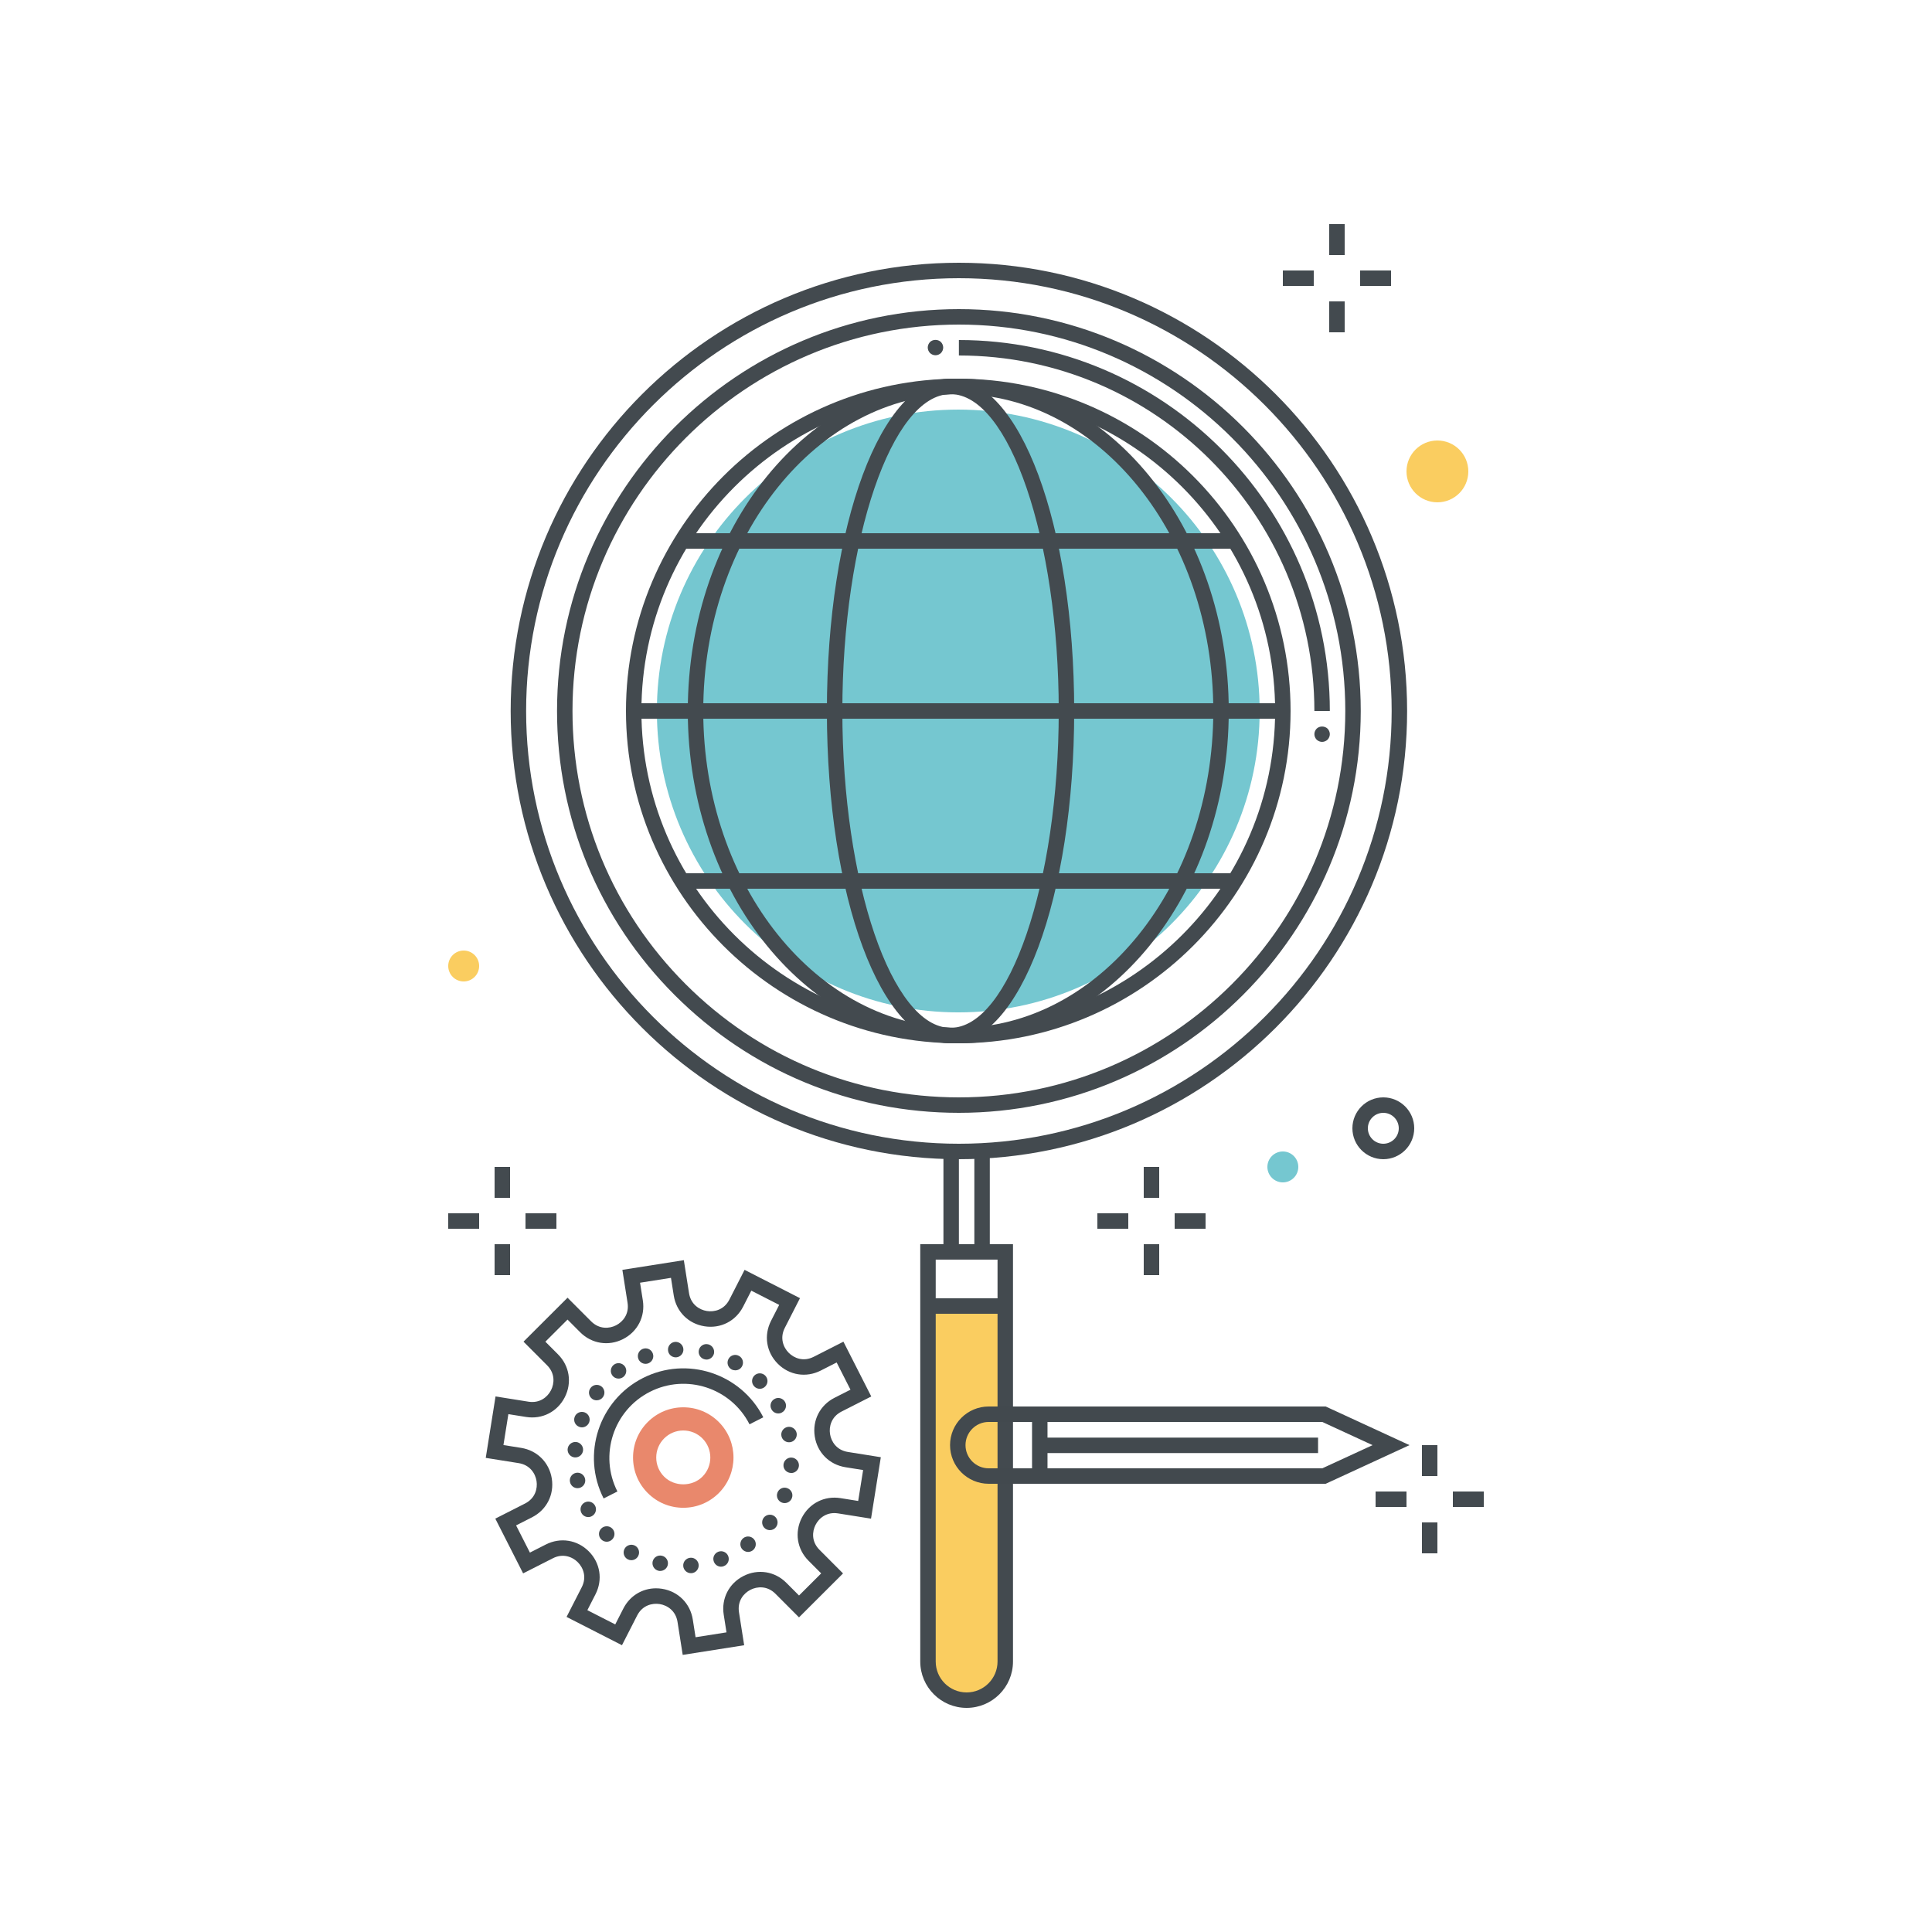 <svg xmlns="http://www.w3.org/2000/svg" width="250" height="250" viewBox="0 0 250 250">
  <g fill="none" fill-rule="evenodd">
    <path fill="#FACD60" d="M130.081,168.995 L120.081,168.995 L120.081,215 C120.081,217.761 122.319,220 125.081,220 C127.842,220 130.081,217.761 130.081,215 L130.081,168.995"/>
    <path fill="#75C7D0" d="M124,53.001 C102.496,53.001 85,70.496 85,92.001 C85,113.505 102.496,131.001 124,131.001 C145.505,131.001 163,113.505 163,92.001 C163,70.496 145.505,53.001 124,53.001"/>
    <path fill="#434A4F" d="M124.08,36 C93.202,36 68.08,61.122 68.08,92 C68.08,122.878 93.202,148 124.08,148 C154.958,148 180.08,122.878 180.08,92 C180.08,61.122 154.958,36 124.08,36 Z M124.08,150 C92.099,150 66.08,123.981 66.08,92 C66.08,60.019 92.099,34 124.08,34 C156.062,34 182.08,60.019 182.08,92 C182.08,123.981 156.062,150 124.08,150 Z"/>
    <polygon fill="#434A4F" points="122.08 161.968 124.08 161.968 124.08 149.007 122.08 149.007"/>
    <polygon fill="#434A4F" points="126.08 161.968 128.08 161.968 128.08 149.007 126.08 149.007"/>
    <path fill="#434A4F" d="M121.081 162.996L121.081 215C121.081 217.206 122.875 219 125.081 219 127.286 219 129.081 217.206 129.081 215L129.081 162.996 121.081 162.996zM125.081 221C121.772 221 119.081 218.309 119.081 215L119.081 160.996 131.081 160.996 131.081 215C131.081 218.309 128.389 221 125.081 221zM124.08 42C96.51 42 74.08 64.43 74.08 92 74.08 105.355 79.281 117.912 88.725 127.355 98.169 136.799 110.725 142 124.08 142 151.65 142 174.08 119.57 174.08 92 174.08 64.43 151.65 42 124.08 42zM124.08 144C110.191 144 97.132 138.591 87.311 128.77 77.489 118.948 72.08 105.89 72.08 92 72.08 63.327 95.407 40 124.08 40 152.753 40 176.08 63.327 176.08 92 176.08 120.673 152.753 144 124.08 144z"/>
    <path fill="#434A4F" d="M172.08 92L170.08 92C170.08 66.636 149.444 46 124.08 46L124.08 44C150.547 44 172.08 65.533 172.08 92M171.08 96C170.82 96 170.56 95.89 170.37 95.71 170.19 95.52 170.08 95.26 170.08 95 170.08 94.74 170.19 94.48 170.37 94.29 170.75 93.92 171.41 93.92 171.79 94.29 171.97 94.48 172.08 94.74 172.08 95 172.08 95.26 171.97 95.52 171.79 95.71 171.6 95.89 171.34 96 171.08 96M121.05 45.97C120.79 45.97 120.53 45.86 120.34 45.68 120.16 45.49 120.05 45.24 120.05 44.97 120.05 44.71 120.16 44.45 120.34 44.26 120.72 43.89 121.38 43.89 121.76 44.26 121.94 44.45 122.05 44.71 122.05 44.97 122.05 45.24 121.94 45.49 121.76 45.68 121.57 45.86 121.32 45.97 121.05 45.97"/>
    <polygon fill="#434A4F" points="120.081 170 130.081 170 130.081 168 120.081 168"/>
    <path fill="#434A4F" d="M124,51 C101.393,51 83,69.393 83,92.001 C83,114.608 101.393,133 124,133 C146.607,133 165,114.608 165,92.001 C165,69.393 146.607,51 124,51 Z M124,135 C100.29,135 81,115.711 81,92.001 C81,68.29 100.29,49.001 124,49.001 C147.71,49.001 167,68.29 167,92.001 C167,115.711 147.71,135 124,135 Z"/>
    <path fill="#434A4F" d="M124,51 C105.804,51 91,69.393 91,92.001 C91,114.608 105.804,133 124,133 C142.196,133 157,114.608 157,92.001 C157,69.393 142.196,51 124,51 Z M124,135 C104.701,135 89,115.711 89,92.001 C89,68.29 104.701,49.001 124,49.001 C143.299,49.001 159,68.29 159,92.001 C159,115.711 143.299,135 124,135 Z"/>
    <path fill="#434A4F" d="M123,51 C115.411,51 109,69.776 109,92.001 C109,114.225 115.411,133 123,133 C130.589,133 137,114.225 137,92.001 C137,69.776 130.589,51 123,51 Z M123,135 C114.028,135 107,116.113 107,92.001 C107,67.888 114.028,49.001 123,49.001 C131.972,49.001 139,67.888 139,92.001 C139,116.113 131.972,135 123,135 Z"/>
    <polygon fill="#434A4F" points="82 93.001 166 93.001 166 91.001 82 91.001"/>
    <polygon fill="#434A4F" points="88 71 160 71 160 69 88 69"/>
    <polygon fill="#434A4F" points="88 115 160 115 160 113 88 113"/>
    <polygon fill="#434A4F" points="64 155 66 155 66 151 64 151"/>
    <polygon fill="#434A4F" points="64 165 66 165 66 161 64 161"/>
    <polygon fill="#434A4F" points="68 159 72 159 72 157 68 157"/>
    <polygon fill="#434A4F" points="58 159 62 159 62 157 58 157"/>
    <polygon fill="#434A4F" points="184 191 186 191 186 187 184 187"/>
    <polygon fill="#434A4F" points="184 201 186 201 186 197 184 197"/>
    <polygon fill="#434A4F" points="188 195 192 195 192 193 188 193"/>
    <polygon fill="#434A4F" points="178 195 182 195 182 193 178 193"/>
    <polygon fill="#434A4F" points="172 33 174 33 174 29 172 29"/>
    <polygon fill="#434A4F" points="172 43 174 43 174 39 172 39"/>
    <polygon fill="#434A4F" points="176 37 180 37 180 35 176 35"/>
    <polygon fill="#434A4F" points="166 37 170 37 170 35 166 35"/>
    <path fill="#434A4F" d="M84.887,205.527 C85.147,205.527 85.412,205.547 85.677,205.59 C87.761,205.922 89.32,207.484 89.647,209.569 L90.008,211.857 L94.009,211.227 L93.649,208.939 C93.321,206.855 94.325,204.89 96.206,203.934 C98.086,202.979 100.267,203.325 101.758,204.819 L103.394,206.458 L106.261,203.597 L104.625,201.958 C103.134,200.464 102.791,198.284 103.751,196.404 C104.712,194.526 106.679,193.525 108.763,193.858 L111.05,194.223 L111.688,190.223 L109.401,189.858 C107.316,189.525 105.758,187.963 105.43,185.879 C105.102,183.794 106.106,181.829 107.987,180.873 L110.052,179.824 L108.262,176.303 L106.198,177.353 C104.316,178.309 102.138,177.961 100.646,176.467 C99.156,174.974 98.813,172.794 99.773,170.915 L100.827,168.852 L97.219,167.01 L96.165,169.073 C95.206,170.952 93.241,171.955 91.154,171.62 C89.07,171.287 87.512,169.726 87.184,167.641 L86.823,165.353 L82.822,165.983 L83.182,168.271 C83.51,170.355 82.506,172.32 80.625,173.277 C78.745,174.231 76.565,173.885 75.074,172.392 L73.438,170.752 L70.571,173.614 L72.207,175.253 C73.698,176.747 74.041,178.927 73.081,180.806 C72.122,182.686 70.158,183.689 68.07,183.353 L65.783,182.989 L65.145,186.989 L67.432,187.354 C69.516,187.686 71.075,189.247 71.403,191.332 C71.731,193.417 70.727,195.381 68.846,196.338 L66.782,197.387 L68.57,200.905 L70.634,199.856 C72.517,198.901 74.695,199.248 76.185,200.741 C77.676,202.235 78.019,204.415 77.059,206.294 L76.005,208.356 L79.612,210.199 L80.666,208.136 C81.504,206.497 83.108,205.527 84.887,205.527 Z M88.343,214.143 L87.672,209.879 C87.44,208.408 86.327,207.719 85.362,207.565 C84.397,207.413 83.125,207.72 82.447,209.046 L80.483,212.89 L73.314,209.228 L75.278,205.384 C75.956,204.057 75.46,202.846 74.77,202.154 C74.079,201.461 72.867,200.963 71.54,201.639 L67.693,203.595 L64.092,196.51 L67.94,194.555 C69.268,193.879 69.579,192.608 69.427,191.643 C69.275,190.678 68.589,189.563 67.118,189.328 L62.855,188.649 L64.123,180.699 L68.385,181.378 C69.861,181.612 70.855,180.766 71.3,179.896 C71.745,179.026 71.844,177.721 70.791,176.666 L67.742,173.611 L73.441,167.924 L76.49,170.979 C77.544,172.035 78.85,171.938 79.719,171.494 C80.59,171.051 81.438,170.054 81.206,168.582 L80.535,164.318 L88.488,163.067 L89.159,167.33 C89.391,168.802 90.504,169.491 91.469,169.645 C92.435,169.799 93.706,169.49 94.384,168.163 L96.348,164.319 L103.517,167.981 L101.554,171.825 C100.876,173.151 101.372,174.363 102.063,175.055 C102.752,175.746 103.964,176.245 105.292,175.569 L109.139,173.614 L112.741,180.701 L108.894,182.656 C107.565,183.331 107.254,184.603 107.406,185.568 C107.558,186.533 108.244,187.648 109.716,187.883 L113.978,188.563 L112.71,196.513 L108.448,195.833 C106.978,195.599 105.977,196.444 105.533,197.314 C105.088,198.185 104.988,199.49 106.041,200.545 L109.089,203.6 L103.391,209.287 L100.342,206.232 C99.29,205.178 97.984,205.273 97.112,205.717 C96.242,206.159 95.394,207.157 95.625,208.629 L96.295,212.892 L88.343,214.143 Z"/>
    <path fill="#42494E" d="M78.109,193.901 C75.213,188.206 77.492,181.216 83.188,178.32 C88.887,175.424 95.876,177.704 98.771,183.399 L96.987,184.306 C94.591,179.593 88.808,177.706 84.095,180.103 C79.381,182.499 77.496,188.282 79.892,192.995 L78.109,193.901"/>
    <path fill="#E9886C" d="M88.416,185.105 C87.481,185.105 86.603,185.469 85.941,186.13 C85.28,186.791 84.916,187.67 84.916,188.605 C84.916,189.54 85.28,190.419 85.941,191.08 C87.264,192.402 89.569,192.402 90.892,191.08 C92.256,189.715 92.256,187.495 90.892,186.13 C90.23,185.469 89.352,185.105 88.416,185.105 Z M88.416,195.105 C86.68,195.105 85.048,194.429 83.82,193.201 C82.592,191.974 81.916,190.341 81.916,188.605 C81.916,186.869 82.592,185.236 83.82,184.009 C85.048,182.781 86.68,182.105 88.416,182.105 C90.153,182.105 91.785,182.781 93.013,184.009 C95.547,186.543 95.547,190.667 93.013,193.201 C91.785,194.429 90.153,195.105 88.416,195.105 Z"/>
    <path fill="#434A4F" d="M86.44,174.71 C86.4,174.16 86.81,173.68 87.36,173.64 C87.91,173.6 88.39,174.02 88.43,174.57 C88.47,175.12 88.05,175.6 87.5,175.64 C87.48,175.64 87.46,175.64 87.44,175.64 C86.91,175.64 86.47,175.24 86.44,174.71 Z M91.2,175.9 C90.66,175.79 90.31,175.25 90.43,174.71 C90.55,174.17 91.08,173.83 91.62,173.95 C92.16,174.07 92.5,174.6 92.39,175.14 C92.28,175.61 91.87,175.93 91.41,175.93 C91.34,175.93 91.27,175.92 91.2,175.9 Z M82.6,175.83 C82.41,175.31 82.67,174.73 83.19,174.54 C83.71,174.35 84.28,174.61 84.47,175.13 C84.67,175.65 84.4,176.22 83.88,176.42 C83.77,176.46 83.65,176.48 83.54,176.48 C83.13,176.48 82.75,176.23 82.6,175.83 Z M94.66,177.2 C94.18,176.93 94,176.33 94.27,175.84 C94.53,175.36 95.14,175.18 95.62,175.45 C96.11,175.71 96.28,176.32 96.02,176.8 C95.84,177.14 95.5,177.32 95.14,177.32 C94.98,177.32 94.81,177.28 94.66,177.2 Z M79.24,177.99 C78.91,177.54 79,176.92 79.44,176.59 C79.88,176.26 80.5,176.35 80.84,176.79 C81.17,177.23 81.08,177.86 80.64,178.19 C80.46,178.32 80.25,178.39 80.04,178.39 C79.73,178.39 79.43,178.25 79.24,177.99 Z M97.61,179.41 C97.22,179.02 97.22,178.39 97.61,178 C98,177.61 98.63,177.61 99.02,178 C99.41,178.39 99.41,179.02 99.02,179.41 C98.83,179.61 98.57,179.71 98.32,179.71 C98.06,179.71 97.8,179.61 97.61,179.41 Z M76.61,181 C76.17,180.67 76.08,180.04 76.42,179.6 C76.75,179.16 77.37,179.07 77.82,179.4 C78.26,179.74 78.34,180.36 78.01,180.8 C77.82,181.06 77.52,181.2 77.21,181.2 C77,181.2 76.79,181.14 76.61,181 Z M99.83,182.37 C99.56,181.89 99.74,181.28 100.23,181.02 C100.71,180.75 101.32,180.93 101.59,181.42 C101.85,181.9 101.67,182.51 101.19,182.77 C101.04,182.86 100.87,182.9 100.71,182.9 C100.35,182.9 100.01,182.71 99.83,182.37 Z M74.95,184.63 C74.43,184.44 74.17,183.87 74.36,183.35 C74.55,182.83 75.13,182.57 75.65,182.76 C76.17,182.95 76.43,183.53 76.24,184.05 C76.08,184.45 75.7,184.7 75.3,184.7 C75.18,184.7 75.06,184.68 74.95,184.63 Z M101.12,185.84 C101,185.3 101.35,184.77 101.89,184.65 C102.43,184.54 102.96,184.88 103.08,185.42 C103.19,185.96 102.85,186.49 102.31,186.61 C102.24,186.62 102.17,186.63 102.1,186.63 C101.64,186.63 101.22,186.31 101.12,185.84 Z M74.38,188.59 C73.83,188.55 73.41,188.07 73.45,187.52 C73.49,186.97 73.97,186.56 74.52,186.59 C75.07,186.63 75.49,187.11 75.45,187.66 C75.41,188.19 74.97,188.59 74.45,188.59 C74.43,188.59 74.4,188.59 74.38,188.59 Z M102.31,190.6 C101.76,190.56 101.34,190.09 101.38,189.54 C101.42,188.99 101.9,188.57 102.45,188.61 C103,188.65 103.42,189.13 103.38,189.68 C103.34,190.21 102.9,190.61 102.38,190.61 C102.36,190.61 102.33,190.61 102.31,190.6 Z M73.76,191.78 C73.64,191.24 73.98,190.71 74.52,190.59 C75.06,190.47 75.59,190.82 75.71,191.36 C75.83,191.9 75.48,192.43 74.94,192.55 C74.87,192.56 74.8,192.57 74.73,192.57 C74.27,192.57 73.86,192.25 73.76,191.78 Z M101.19,194.44 C100.67,194.25 100.4,193.67 100.6,193.15 C100.79,192.63 101.37,192.37 101.88,192.57 C102.4,192.76 102.67,193.33 102.47,193.85 C102.32,194.25 101.94,194.5 101.53,194.5 C101.42,194.5 101.3,194.48 101.19,194.44 Z M75.24,195.78 C74.98,195.3 75.16,194.69 75.64,194.43 C76.13,194.16 76.73,194.34 77,194.83 C77.26,195.31 77.08,195.92 76.6,196.18 C76.45,196.27 76.28,196.31 76.12,196.31 C75.77,196.31 75.42,196.12 75.24,195.78 Z M99.02,197.8 C98.58,197.47 98.49,196.84 98.82,196.4 C99.15,195.96 99.78,195.87 100.22,196.2 C100.66,196.53 100.75,197.16 100.42,197.6 C100.23,197.86 99.93,198 99.62,198 C99.41,198 99.2,197.93 99.02,197.8 Z M77.8,199.2 C77.41,198.81 77.41,198.18 77.8,197.79 C78.19,197.4 78.83,197.4 79.22,197.79 C79.61,198.18 79.61,198.81 79.22,199.2 C79.02,199.4 78.77,199.5 78.51,199.5 C78.25,199.5 78,199.4 77.8,199.2 Z M96,200.42 C95.67,199.98 95.76,199.35 96.2,199.02 C96.64,198.69 97.27,198.78 97.6,199.22 C97.93,199.66 97.84,200.29 97.4,200.62 C97.22,200.75 97.01,200.82 96.8,200.82 C96.5,200.82 96.2,200.68 96,200.42 Z M81.22,201.77 C80.73,201.5 80.56,200.9 80.82,200.41 C81.08,199.93 81.69,199.75 82.18,200.01 C82.66,200.28 82.84,200.89 82.57,201.37 C82.39,201.7 82.05,201.89 81.69,201.89 C81.53,201.89 81.37,201.85 81.22,201.77 Z M92.37,202.07 C92.17,201.56 92.44,200.98 92.96,200.79 C93.47,200.6 94.05,200.86 94.24,201.38 C94.43,201.9 94.17,202.47 93.65,202.66 C93.54,202.71 93.42,202.73 93.3,202.73 C92.9,202.73 92.52,202.48 92.37,202.07 Z M85.22,203.26 C84.68,203.14 84.34,202.61 84.45,202.07 C84.57,201.53 85.1,201.19 85.64,201.31 C86.18,201.42 86.53,201.96 86.41,202.5 C86.31,202.96 85.89,203.28 85.43,203.28 C85.36,203.28 85.29,203.28 85.22,203.26 Z M88.41,202.64 C88.37,202.09 88.79,201.61 89.34,201.57 C89.89,201.53 90.37,201.95 90.41,202.5 C90.44,203.05 90.03,203.53 89.48,203.57 C89.45,203.57 89.43,203.57 89.41,203.57 C88.89,203.57 88.45,203.17 88.41,202.64 Z"/>
    <path fill="#42494E" d="M127.936,184 C126.282,184 124.936,185.345 124.936,187 C124.936,188.654 126.282,190 127.936,190 L171.106,190 L177.612,187 L171.106,184 L127.936,184 Z M171.545,192 L127.936,192 C125.179,192 122.936,189.756 122.936,187 C122.936,184.243 125.179,182 127.936,182 L171.545,182 L182.388,187 L171.545,192 Z"/>
    <polygon fill="#42494E" points="133.546 190.598 135.546 190.598 135.546 183 133.546 183"/>
    <polyline fill="#42494E" points="170.557 188.029 134.546 188.028 134.546 186.028 170.557 186.029 170.557 188.029"/>
    <polygon fill="#434A4F" points="148 155 150 155 150 151 148 151"/>
    <polygon fill="#434A4F" points="148 165 150 165 150 161 148 161"/>
    <polygon fill="#434A4F" points="152 159 156 159 156 157 152 157"/>
    <polygon fill="#434A4F" points="142 159 146 159 146 157 142 157"/>
    <path fill="#434A4F" d="M179,144 C177.897,144 177,144.897 177,146 C177,147.103 177.897,148 179,148 C180.103,148 181,147.103 181,146 C181,144.897 180.103,144 179,144 Z M179,150 C176.794,150 175,148.206 175,146 C175,143.794 176.794,142 179,142 C181.206,142 183,143.794 183,146 C183,148.206 181.206,150 179,150 Z"/>
    <path fill="#FACD60" d="M62 125C62 126.105 61.105 127 60 127 58.896 127 58 126.105 58 125 58 123.895 58.896 123 60 123 61.105 123 62 123.895 62 125M190 61C190 63.209 188.209 65 186 65 183.791 65 182 63.209 182 61 182 58.791 183.791 57 186 57 188.209 57 190 58.791 190 61"/>
    <path fill="#75C7D0" d="M168,151 C168,152.105 167.105,153 166,153 C164.896,153 164,152.105 164,151 C164,149.895 164.896,149 166,149 C167.105,149 168,149.895 168,151"/>
  </g>
</svg>

